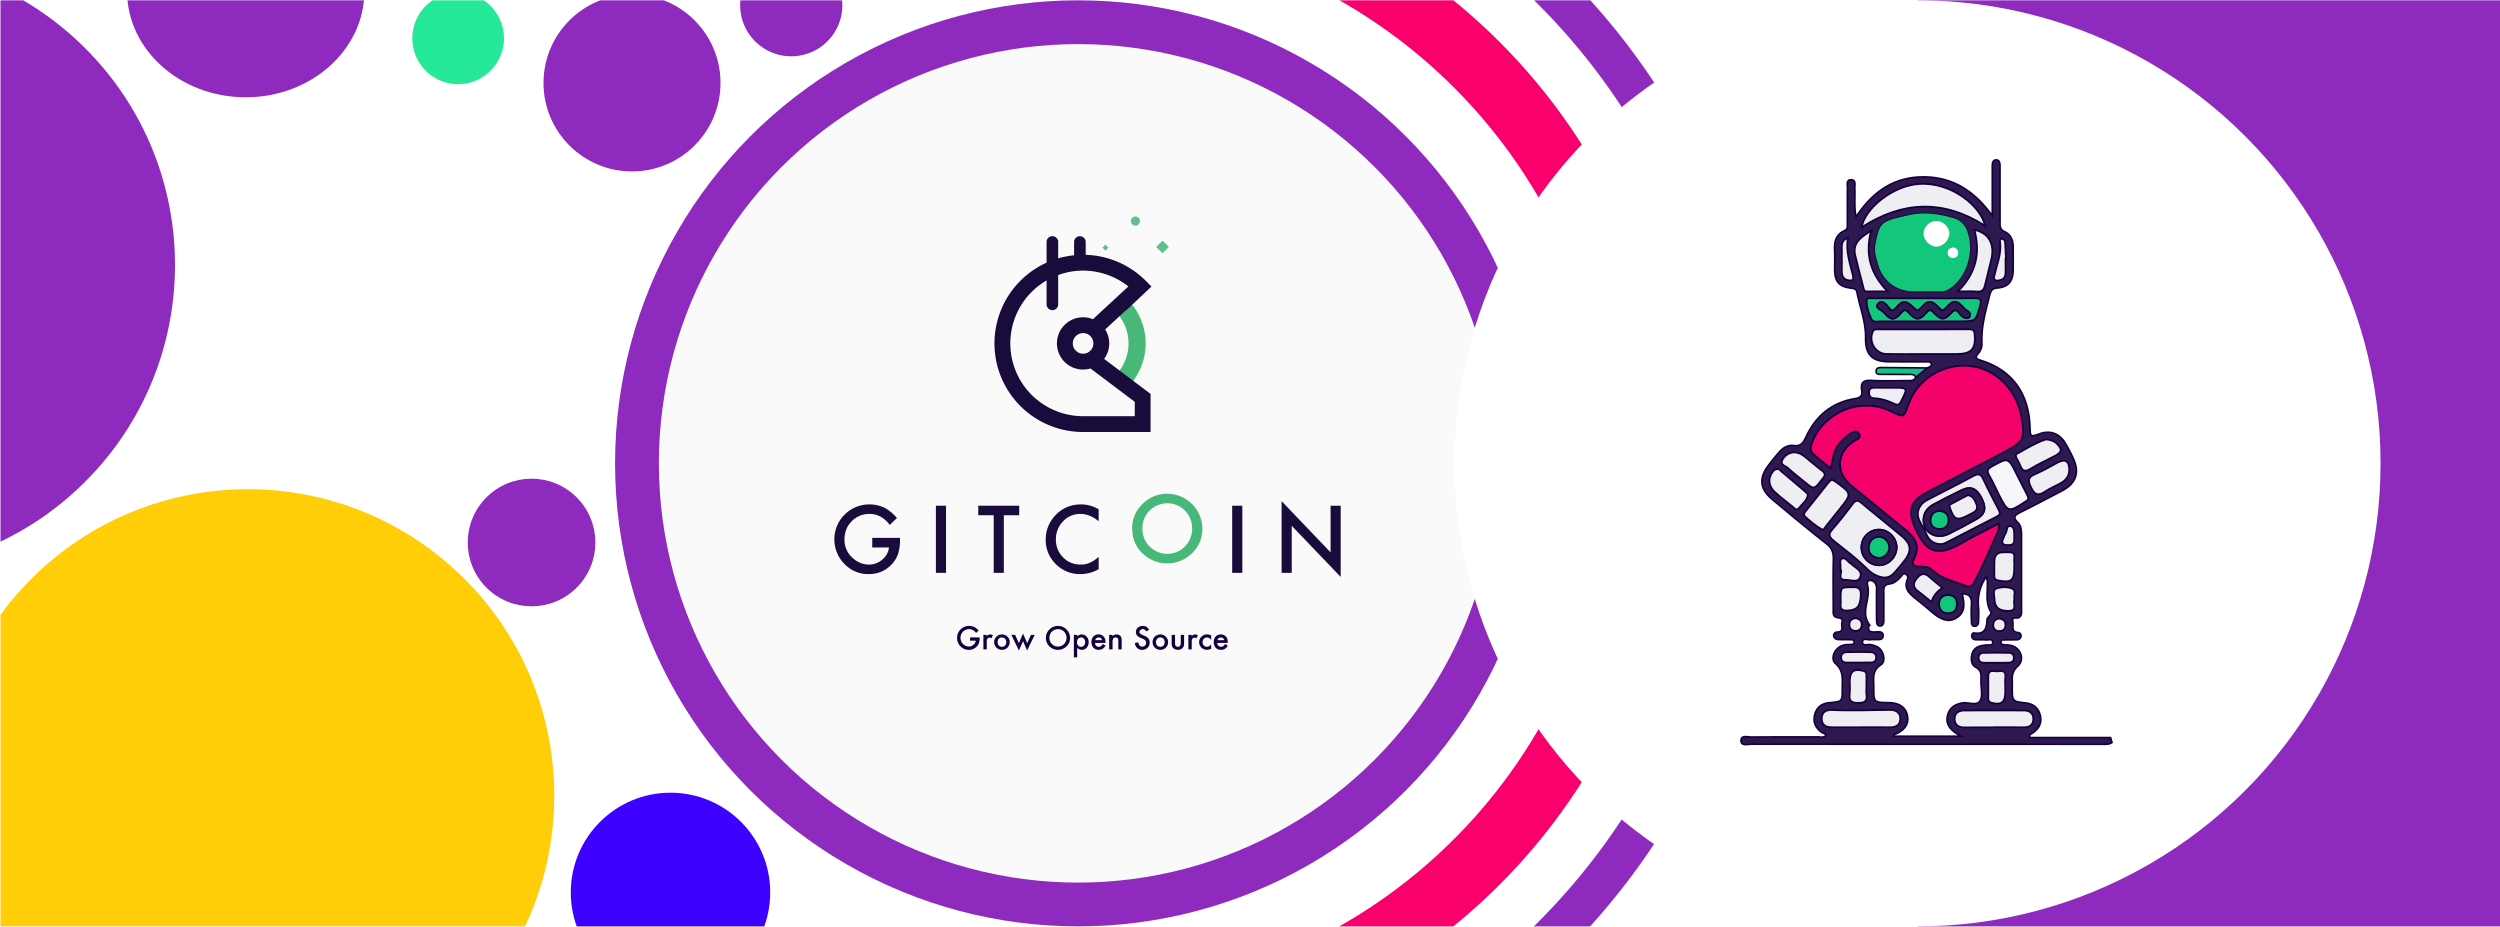 <svg id="Layer_1" data-name="Layer 1" xmlns="http://www.w3.org/2000/svg" xmlns:xlink="http://www.w3.org/1999/xlink" viewBox="0 0 3000 1112"><defs><style>.cls-1{fill:none;}.cls-2{fill:#fff;}.cls-3{clip-path:url(#clip-path);}.cls-4{fill:#8e2abe;}.cls-5{fill:#fafafa;}.cls-6{fill:#f9006c;}.cls-7{fill:#ffce08;}.cls-8{fill:#25e899;}.cls-9{fill:#3e00ff;}.cls-10{fill:#15003e;}.cls-11{clip-path:url(#clip-path-2);}.cls-12{fill:#190b3c;}.cls-13{fill:#47b877;}.cls-14{fill:#62bf8b;}.cls-15{clip-path:url(#clip-path-3);}.cls-16{fill:#2d1950;}.cls-16,.cls-17,.cls-18,.cls-20,.cls-21{stroke:#15003e;stroke-miterlimit:10;stroke-width:2px;}.cls-17,.cls-19{fill:#12c77c;}.cls-18{fill:#f4016b;}.cls-20{fill:#efeef2;}.cls-21{fill:#f7f6f8;}</style><clipPath id="clip-path"><rect class="cls-1" x="0.6" y="0.38" width="3000" height="1111.28"/></clipPath><clipPath id="clip-path-2"><rect class="cls-1" x="985.76" y="537.09" width="623.09" height="183.29"/></clipPath><clipPath id="clip-path-3"><rect class="cls-1" x="1193.37" y="259.78" width="235.15" height="258.65"/></clipPath></defs><title>profile</title><rect class="cls-2" x="-18.98" y="-25.34" width="3041.16" height="1164.32"/><g class="cls-3"><circle class="cls-4" cx="1293.73" cy="556.02" r="555.64"/><circle class="cls-5" cx="1293.73" cy="556.02" r="503.09"/><path class="cls-6" d="M1331.9-158.49c-.13,25.57-1.34,51.29-3.49,77.29,335.83,18.08,603.51,297,603.51,637.22,0,326.66-246.75,596.63-563.63,633.7q-2.68,39.22-5.38,78.44c362.21-34.92,646.36-340.93,646.36-712.14C2009.27,174.27,1708.77-138.58,1331.9-158.49Z"/><circle class="cls-7" cx="297.44" cy="954.74" r="367.69" transform="translate(-587.98 489.96) rotate(-45)"/><ellipse class="cls-4" cx="294.87" cy="-10.65" rx="142.4" ry="127.4"/><circle class="cls-4" cx="758.41" cy="99.53" r="106.2"/><circle class="cls-4" cx="637.86" cy="651.01" r="76.58" transform="translate(-273.5 641.71) rotate(-45)"/><path class="cls-8" d="M604.79,46a55,55,0,1,1-55-55A55,55,0,0,1,604.79,46Z"/><path class="cls-4" d="M1010.82,6.23a61.31,61.31,0,1,1-61.31-61.3A61.3,61.3,0,0,1,1010.82,6.23Z"/><circle class="cls-9" cx="804.61" cy="1070.9" r="119.66"/><circle class="cls-4" cx="-157.68" cy="317.95" r="367.69" transform="translate(-271.01 -18.37) rotate(-45)"/><path class="cls-4" d="M2072.42,379.93a24.36,24.36,0,0,1-23.57-18.31c-88.43-344.53-398.94-585.15-755.12-585.15a24.37,24.37,0,0,1-24.37-24.37,24.37,24.37,0,0,1,24.37-24.36c378.43,0,708.35,255.68,802.31,621.76a24.38,24.38,0,0,1-23.62,30.43Z"/><path class="cls-4" d="M1293.73,1384.29a24.36,24.36,0,1,1,0-48.72c374.13,0,696.22-266.34,765.86-633.29a24.36,24.36,0,1,1,47.87,9.08C2033.46,1101.28,1691.24,1384.29,1293.73,1384.29Z"/><rect class="cls-4" x="2301.04" y="0.38" width="703.36" height="1111.28"/><circle class="cls-2" cx="2301.04" cy="556.02" r="555.64"/></g><path class="cls-10" d="M1164.12,764.86h11.45v.92a18.65,18.65,0,0,1-.74,5.53,11.56,11.56,0,0,1-2.42,4.16,12.55,12.55,0,0,1-9.82,4.35,13.48,13.48,0,0,1-10-4.2A14.47,14.47,0,0,1,1169,752.37a17.46,17.46,0,0,1,5.29,4.3l-3,2.86q-3.4-4.54-8.31-4.54a10,10,0,0,0-7.38,3,10.13,10.13,0,0,0-3,7.47,10.41,10.41,0,0,0,10,10.41,8.35,8.35,0,0,0,5.55-2.08,7.39,7.39,0,0,0,2.75-5h-6.91Z"/><path class="cls-10" d="M1180.06,761.81h4v1.56a8,8,0,0,1,2-1.6,4.57,4.57,0,0,1,2.09-.44,6.48,6.48,0,0,1,3.34,1l-1.85,3.7a3.89,3.89,0,0,0-2.25-.83q-3.3,0-3.3,5v9.07h-4Z"/><path class="cls-10" d="M1193,770.43a8.68,8.68,0,0,1,2.71-6.45,9.58,9.58,0,0,1,13.25,0,9.37,9.37,0,0,1,0,13.16,9.27,9.27,0,0,1-6.7,2.64,8.88,8.88,0,0,1-6.58-2.69A9,9,0,0,1,1193,770.43Zm4.13.07a5.88,5.88,0,0,0,1.4,4.15,5.45,5.45,0,0,0,7.57,0,6.57,6.57,0,0,0,0-8.16,5.38,5.38,0,0,0-7.54,0A5.66,5.66,0,0,0,1197.12,770.5Z"/><path class="cls-10" d="M1218.11,761.81l4.58,10,4.93-11.58,5,11.58,4.52-10h4.52l-9.15,18.8-4.87-11.26-4.92,11.26-9.14-18.8Z"/><path class="cls-10" d="M1255.11,765.31a13.57,13.57,0,0,1,4.29-10,14.12,14.12,0,0,1,10.27-4.2,14.49,14.49,0,0,1,14.42,14.41,13.67,13.67,0,0,1-4.27,10.15,14.66,14.66,0,0,1-20,.46A13.63,13.63,0,0,1,1255.11,765.31Zm4.22.06a10.27,10.27,0,0,0,17.54,7.5,10.77,10.77,0,0,0,0-14.87,10.36,10.36,0,0,0-14.6,0A10,10,0,0,0,1259.33,765.37Z"/><path class="cls-10" d="M1292.62,788.81h-4v-27h4v1.9A7.68,7.68,0,0,1,1304,764a9.6,9.6,0,0,1,2.37,6.66,9.44,9.44,0,0,1-2.35,6.56,7.58,7.58,0,0,1-5.89,2.6,7.5,7.5,0,0,1-5.49-2.46Zm9.6-18.15a6,6,0,0,0-1.36-4.09,4.41,4.41,0,0,0-3.49-1.6,4.63,4.63,0,0,0-3.6,1.54,5.84,5.84,0,0,0-1.39,4.06,5.94,5.94,0,0,0,1.39,4.06,4.53,4.53,0,0,0,3.59,1.56,4.35,4.35,0,0,0,3.46-1.58A5.7,5.7,0,0,0,1302.22,770.66Z"/><path class="cls-10" d="M1326.55,771.51H1314a5.32,5.32,0,0,0,1.4,3.43,4.28,4.28,0,0,0,3.18,1.25,4.1,4.1,0,0,0,2.49-.72,10.24,10.24,0,0,0,2.21-2.65l3.41,1.9A13.49,13.49,0,0,1,1325,777a8.92,8.92,0,0,1-1.88,1.58,7.66,7.66,0,0,1-2.17.9,10.73,10.73,0,0,1-2.54.29,8.24,8.24,0,0,1-6.28-2.51,9.44,9.44,0,0,1-2.37-6.72,9.69,9.69,0,0,1,2.3-6.71,7.91,7.91,0,0,1,6.14-2.53,7.81,7.81,0,0,1,6.1,2.46,9.62,9.62,0,0,1,2.23,6.76Zm-4.15-3.31a3.87,3.87,0,0,0-4.07-3.23,4.39,4.39,0,0,0-1.38.22,4,4,0,0,0-1.18.65,4.06,4.06,0,0,0-.91,1,4.63,4.63,0,0,0-.57,1.34Z"/><path class="cls-10" d="M1331,761.81H1335v1.62a6.61,6.61,0,0,1,4.77-2.1,6,6,0,0,1,4.76,1.92c1,1.09,1.47,2.86,1.47,5.33V779.3H1342v-9.77a6.5,6.5,0,0,0-.71-3.57,2.91,2.91,0,0,0-2.55-1,3.11,3.11,0,0,0-2.86,1.33,9.15,9.15,0,0,0-.82,4.58v8.44H1331Z"/><path class="cls-10" d="M1378.92,755.71l-3.39,2a5.91,5.91,0,0,0-1.81-2.16,4.26,4.26,0,0,0-2.32-.57,4.32,4.32,0,0,0-2.89,1,3.07,3.07,0,0,0-1.15,2.45q0,2,3,3.26l2.76,1.14a11.82,11.82,0,0,1,4.94,3.33,7.5,7.5,0,0,1,1.56,4.82,8.48,8.48,0,0,1-2.55,6.32,8.76,8.76,0,0,1-6.37,2.51,8.5,8.5,0,0,1-6-2.14,9.75,9.75,0,0,1-2.89-6l4.24-.94a7.19,7.19,0,0,0,1,3.38,4.35,4.35,0,0,0,3.77,1.8,4.39,4.39,0,0,0,3.25-1.31,4.57,4.57,0,0,0,1.29-3.33,4.64,4.64,0,0,0-.22-1.48,3.92,3.92,0,0,0-.7-1.24,5.64,5.64,0,0,0-1.23-1,11.5,11.5,0,0,0-1.8-1l-2.67-1.11q-5.7-2.4-5.69-7a6.67,6.67,0,0,1,2.38-5.22,8.62,8.62,0,0,1,6-2.12Q1376.23,751,1378.92,755.71Z"/><path class="cls-10" d="M1383.09,770.43a8.68,8.68,0,0,1,2.71-6.45,9.58,9.58,0,0,1,13.25,0,9.37,9.37,0,0,1,0,13.16,9.25,9.25,0,0,1-6.7,2.64,8.88,8.88,0,0,1-6.58-2.69A9,9,0,0,1,1383.09,770.43Zm4.13.07a5.92,5.92,0,0,0,1.4,4.15,5.46,5.46,0,0,0,7.58,0,6.61,6.61,0,0,0,0-8.16,5,5,0,0,0-3.79-1.54,4.89,4.89,0,0,0-3.75,1.54A5.62,5.62,0,0,0,1387.22,770.5Z"/><path class="cls-10" d="M1410.05,761.81v10c0,2.89,1.15,4.34,3.43,4.34s3.43-1.45,3.43-4.34v-10h4v10.13a11.12,11.12,0,0,1-.52,3.62,6,6,0,0,1-1.74,2.46,8.47,8.47,0,0,1-10.39,0,6.2,6.2,0,0,1-1.78-2.46,9.86,9.86,0,0,1-.5-3.62V761.81Z"/><path class="cls-10" d="M1426.05,761.81h4v1.56a8,8,0,0,1,2-1.6,4.49,4.49,0,0,1,2.08-.44,6.45,6.45,0,0,1,3.34,1l-1.85,3.7a3.87,3.87,0,0,0-2.25-.83c-2.19,0-3.3,1.66-3.3,5v9.07h-4Z"/><path class="cls-10" d="M1453.42,762.56v5.37a10.07,10.07,0,0,0-2.48-2.31,4.83,4.83,0,0,0-2.53-.65,5,5,0,0,0-3.79,1.6,5.58,5.58,0,0,0-1.51,4,5.77,5.77,0,0,0,1.45,4,4.89,4.89,0,0,0,3.76,1.58,5.15,5.15,0,0,0,2.57-.63,10.06,10.06,0,0,0,2.53-2.37v5.34a10.63,10.63,0,0,1-4.92,1.27,9.4,9.4,0,0,1-6.79-2.62,8.74,8.74,0,0,1-2.73-6.55,8.84,8.84,0,0,1,2.77-6.61,9.31,9.31,0,0,1,6.78-2.69A10.23,10.23,0,0,1,1453.42,762.56Z"/><path class="cls-10" d="M1473.25,771.51h-12.53a5.37,5.37,0,0,0,1.4,3.43,4.31,4.31,0,0,0,3.18,1.25,4.13,4.13,0,0,0,2.5-.72,10.24,10.24,0,0,0,2.21-2.65l3.41,1.9a14,14,0,0,1-1.67,2.31,9.23,9.23,0,0,1-1.89,1.58,7.54,7.54,0,0,1-2.17.9,10.65,10.65,0,0,1-2.53.29,8.26,8.26,0,0,1-6.29-2.51,9.44,9.44,0,0,1-2.37-6.72,9.69,9.69,0,0,1,2.3-6.71,7.92,7.92,0,0,1,6.14-2.53,7.83,7.83,0,0,1,6.11,2.46,9.66,9.66,0,0,1,2.22,6.76Zm-4.14-3.31A3.87,3.87,0,0,0,1465,765a4.43,4.43,0,0,0-1.38.22,4,4,0,0,0-2.08,1.67,4.65,4.65,0,0,0-.58,1.34Z"/><g class="cls-11"><path class="cls-12" d="M1046.7,645.47H1080v2.66a54.86,54.86,0,0,1-2.14,16.07,34.27,34.27,0,0,1-7,12.11q-11.22,12.63-28.55,12.62a39.21,39.21,0,0,1-29-12.21,41.95,41.95,0,0,1,30-71.43,41.06,41.06,0,0,1,17.64,3.84q7.83,3.84,15.39,12.49l-8.66,8.3q-9.92-13.21-24.16-13.21a28.88,28.88,0,0,0-21.45,8.82q-8.65,8.65-8.66,21.71a28.59,28.59,0,0,0,9.65,22.18q9,8.08,19.57,8.08a24.36,24.36,0,0,0,16.13-6,21.5,21.5,0,0,0,8-14.58H1046.7Z"/><rect class="cls-12" x="1123.07" y="606.85" width="12.16" height="80.57"/><polygon class="cls-12" points="1204.6 618.28 1204.6 687.42 1192.44 687.42 1192.44 618.28 1173.92 618.28 1173.92 606.85 1223.07 606.85 1223.07 618.28 1204.6 618.28"/><path class="cls-12" d="M1318.38,611.16v14.37q-10.55-8.82-21.81-8.82a27.75,27.75,0,0,0-20.92,8.93,30.06,30.06,0,0,0-8.56,21.7,29.35,29.35,0,0,0,8.56,21.4,28.23,28.23,0,0,0,21,8.71,25.77,25.77,0,0,0,10.91-2.08,31.92,31.92,0,0,0,5.19-2.82,60.68,60.68,0,0,0,5.66-4.28V683a43.74,43.74,0,0,1-21.91,5.92,40.46,40.46,0,0,1-29.49-12,40,40,0,0,1-12.16-29.33A41.41,41.41,0,0,1,1265,620.05q12.52-14.76,32.4-14.77a41.22,41.22,0,0,1,21,5.88"/><path class="cls-13" d="M1358.6,633.93q0-17,12.47-29.22a41.05,41.05,0,0,1,29.85-12.21,42.15,42.15,0,0,1,41.9,41.9,39.65,39.65,0,0,1-12.42,29.49A41.57,41.57,0,0,1,1400.29,676q-15.6,0-28-10.8-13.68-12-13.67-31.31m12.26.13q0,13.35,9,22a29.74,29.74,0,0,0,42-.16,31.2,31.2,0,0,0,.11-43.16,30.07,30.07,0,0,0-42.43,0,29,29,0,0,0-8.66,21.37"/><rect class="cls-12" x="1478.63" y="606.85" width="12.16" height="80.57"/><polygon class="cls-12" points="1537.93 687.42 1537.93 601.37 1596.69 662.84 1596.69 606.85 1608.85 606.85 1608.85 692.33 1550.09 631.01 1550.09 687.42 1537.93 687.42"/><path class="cls-12" d="M888.9,576.47V559.29a4.94,4.94,0,1,0-9.87,0v17.56a68.89,68.89,0,0,1,7.64-.44c.75,0,1.49,0,2.23.06"/><path class="cls-13" d="M912.8,616.54l.79.77a38.64,38.64,0,0,1,.83,54.61l-.38.39,3.19,3.1,8,6.31A53.19,53.19,0,0,0,924,607.09l-5,4.72Z"/><path class="cls-13" d="M924.5,682.46l.39-.4c.11-.11.21-.23.31-.34l-8-6.31Z"/><line class="cls-12" x1="935.19" y1="596.51" x2="896.03" y2="632.69"/><path class="cls-12" d="M908.9,645a22.11,22.11,0,0,0-3.45-11.87l18-16.61.15.16,21.28-20.06-4.91-4.9a75.34,75.34,0,1,0-54.5,128.6v0h58.61V688l-39.51-29.74A22.1,22.1,0,0,0,908.9,645m-22.23,8.76a8.76,8.76,0,1,1,8.76-8.76,8.77,8.77,0,0,1-8.76,8.76m43.92,53.12H886.67a61.88,61.88,0,1,1,38.51-110.32L895,624.44A22.23,22.23,0,1,0,893,666.35l37.64,28.33Z"/><rect class="cls-14" x="950.42" y="559.18" width="7.63" height="7.63" transform="translate(-118.61 839.64) rotate(-45)"/><rect class="cls-14" x="903.83" y="561.81" width="3.65" height="3.65" transform="translate(-133.29 805.48) rotate(-45)"/><path class="cls-14" d="M935,541a3.89,3.89,0,1,0-3.89,3.89A3.89,3.89,0,0,0,935,541"/><path class="cls-12" d="M860.59,616.74a4.94,4.94,0,0,1-4.94-4.94V559.29a4.94,4.94,0,1,1,9.87,0V611.8a4.93,4.93,0,0,1-4.93,4.94"/></g><g class="cls-15"><path class="cls-12" d="M1525.53,412.71h47v3.76a77.66,77.66,0,0,1-3,22.68,48.49,48.49,0,0,1-9.94,17.09q-15.84,17.82-40.29,17.81-23.85,0-40.86-17.23a57.12,57.12,0,0,1-17-41.53q0-24.74,17.3-42t42.12-17.3a58,58,0,0,1,24.89,5.42q11,5.43,21.73,17.62l-12.23,11.71q-14-18.63-34.09-18.63-18,0-30.27,12.45-12.22,12.21-12.22,30.63,0,19,13.62,31.3,12.73,11.4,27.62,11.41a34.34,34.34,0,0,0,22.75-8.52q10.08-8.6,11.27-20.57h-28.35Z"/><rect class="cls-12" x="1633.29" y="358.22" width="17.16" height="113.69"/><polygon class="cls-12" points="1748.35 374.35 1748.35 471.92 1731.19 471.92 1731.19 374.35 1705.05 374.35 1705.05 358.23 1774.41 358.23 1774.41 374.35 1748.35 374.35"/><path class="cls-12" d="M1908.91,364.3v20.29q-14.88-12.45-30.78-12.45a39.2,39.2,0,0,0-29.53,12.59q-12.07,12.52-12.08,30.64,0,17.88,12.08,30.19a39.88,39.88,0,0,0,29.6,12.3,36.36,36.36,0,0,0,15.39-2.95,44.57,44.57,0,0,0,7.33-4,87.51,87.51,0,0,0,8-6v20.73A61.8,61.8,0,0,1,1878,474a57.08,57.08,0,0,1-41.61-17,56.42,56.42,0,0,1-17.15-41.38,58.39,58.39,0,0,1,14.36-38.74Q1851.25,356,1879.3,356a58.32,58.32,0,0,1,29.61,8.29"/><path class="cls-13" d="M1965.66,396.44q0-24,17.59-41.24A58,58,0,0,1,2025.37,338q24.32,0,41.68,17.38t17.45,41.75A55.92,55.92,0,0,1,2067,438.71q-17.59,17.16-42.49,17.16-22,0-39.54-15.25-19.29-16.86-19.29-44.18m17.3.18q0,18.84,12.66,31t29.09,12.14a41,41,0,0,0,30.19-12.36,41.81,41.81,0,0,0,12.3-30.46q0-18.17-12.15-30.46t-29.9-12.36a40.53,40.53,0,0,0-30,12.36Q1983,378.67,1983,396.62"/><rect class="cls-12" x="2135.04" y="358.22" width="17.16" height="113.69"/><polygon class="cls-12" points="2218.72 471.92 2218.72 350.49 2301.64 437.23 2301.64 358.23 2318.79 358.23 2318.79 478.84 2235.88 392.32 2235.88 471.92 2218.72 471.92"/><path class="cls-12" d="M1302.85,315.36V291.11a7,7,0,1,0-13.94,0v24.78a98.63,98.63,0,0,1,10.79-.61c1.06,0,2.1,0,3.15.08"/><path class="cls-13" d="M1336.57,371.9l1.12,1.09a54.53,54.53,0,0,1,1.18,77.06l-.55.55,4.5,4.37,11.26,8.9a75.05,75.05,0,0,0-1.75-105.31l-7.06,6.66Z"/><path class="cls-13" d="M1353.09,464.91l.54-.56c.15-.15.29-.32.44-.47L1342.82,455Z"/><line class="cls-12" x1="1368.17" y1="343.64" x2="1312.92" y2="394.69"/><path class="cls-12" d="M1331.07,412.1a31.22,31.22,0,0,0-4.87-16.75l25.37-23.44.22.22,30-28.29-6.92-6.92A106.32,106.32,0,1,0,1298,518.39v0h82.7V472.68l-55.75-42a31.23,31.23,0,0,0,6.14-18.61m-31.37,12.36a12.36,12.36,0,1,1,12.36-12.36,12.37,12.37,0,0,1-12.36,12.36m62,75h-62a87.33,87.33,0,1,1,54.35-155.69l-42.55,39.31a31.37,31.37,0,1,0-2.93,59.13l53.11,40Z"/><rect class="cls-14" x="1389.66" y="290.95" width="10.77" height="10.77" transform="translate(199.05 1073.24) rotate(-45)"/><rect class="cls-14" x="1323.92" y="294.67" width="5.15" height="5.15" transform="translate(178.34 1025.03) rotate(-45)"/><path class="cls-14" d="M1368,265.27a5.49,5.49,0,1,0-5.49,5.49,5.49,5.49,0,0,0,5.49-5.49"/><path class="cls-12" d="M1262.9,372.19a7,7,0,0,1-7-7V291.11a7,7,0,1,1,13.93,0v74.11a7,7,0,0,1-7,7"/></g><path class="cls-16" d="M2534.41,891c-3.48,2.57-7.51,2.13-11.46,2.13q-210.32,0-420.65-.13c-4.69,0-13,2.65-13.12-4.12-.08-7.17,8.26-4.37,13-4.41,26.45-.27,52.91-.09,79.37-.19,3.09,0,6.51,1.16,9.41-1.4-.44-3-3.37-2.85-5.05-4.09-7.13-5.25-10.51-12-8.32-20.89,2.29-9.25,8.68-13.87,17.88-14.67,15.29-1.31,15.39-1.3,15.26-17.3-.09-10.36,1.94-20.64-7.83-29.3-6.44-5.7-2.38-16.61,5.73-21,3.65-2,7.56-2.2,11.55-2.21,2,0,4.48,0,4.76-2.45.4-3.46-2.59-3.26-4.8-3.33-4.63-.15-9.26,0-13.89-.14-2.89-.09-5.38-1.52-5.81-4.46-.41-2.78,2.08-4.49,4.34-4.57,8.78-.35,4.36-7,5.51-11,1.63-5.7-2-5.62-5.76-6.39-5.33-1.1-4.62-5.73-4.62-9.72,0-20.12-.35-40.25.16-60.35.2-8.08-1.93-13.46-8.49-18.61-21.95-17.22-43.36-35.13-64.81-53-15-12.49-16.38-25.42-4.65-40.93,4-5.31,8.2-10.51,12.56-15.54,4.55-5.23,10.45-9.17,17.3-8.26,8.63,1.15,11.75-2.78,15.11-10.09,11.76-25.62,31.43-41.79,59.32-46.29,6.52-1,8.74-3.93,7.72-9.88-1.74-10.17,2.79-12.37,12-11.85,14.18.79,28.43.21,42.65.21,3.94,0,8.14.63,10.14-4.17l13.69-11c2.11-1.26,5.8-1.37,4.93-5.06-.67-2.82-3.67-2.3-5.85-2.31-14.89-.08-29.77,0-44.66-.08-20.31-.14-28.69-8.19-28.3-28.6.37-19.19-6.92-36.68-10.42-55-.81-4.23-4.12-4.35-7.59-4.81-13.82-1.82-18.95-7.79-19.09-21.79-.08-7.71.3-15.44-.09-23.14-.53-10.48,1.33-19.41,12-24,4-1.69,3.27-5.43,3.29-8.67.07-14.08-.09-28.17.1-42.25.06-4-1.78-10.37,4.62-10.13,6.15.24,4,6.57,4.22,10.56.61,10.46-.95,21,1.46,34,20.23-30.87,46.14-48.18,81.41-48s61.27,17.46,82.1,46.65V222.6q0-11.58,0-23.15c0-3.53.52-7.5,4.65-7.55s4.61,4,4.62,7.48q0,25.16,0,50.31c0,6,.13,12.07,0,18.1-.14,4.68.66,8,5.65,10.27,7.27,3.35,10.13,10.16,10.13,18.16,0,9.39.16,18.78,0,28.17-.28,13.32-5.88,20.11-18.83,21.18-6.38.52-8,3.33-9.46,9-4.67,18.84-10.16,37.46-9.21,57.23a17,17,0,0,1-4.17,12.12c-4.53,5-2.85,6.75,2.83,8.5,37.21,11.45,57.68,39.27,59,79.76.42,12.35.42,12.35,12.07,8.23,11.94-4.22,23.09-.4,29.95,10.78a195.18,195.18,0,0,1,9.8,18.55c8.13,17.15,3.65,30.32-13.23,39.19-16.7,8.77-33.39,17.59-50.25,26-6.1,3.06-9.52,5.55-3,11.88,4,3.87,4.52,9.57,4.52,15q0,45.27,0,90.55c0,3.29.43,6.64-3.23,8.81-2.51,1.48-8.78-2-7.21,4.94,1.08,4.73-2.8,12.23,6.49,13a3.67,3.67,0,0,1,3.34,4.29,4.68,4.68,0,0,1-4.73,4.31c-5,.14-9.92,0-14.88.19-1.85.05-4.29-.34-4.44,2.57-.14,2.71,2,3,4,3.27,3,.33,6,.17,8.84,1,11.15,3.22,15.9,17.07,7.52,24.46-6.25,5.52-7.22,11.33-6.79,18.53.14,2.34,0,4.69,0,7,0,16.94,0,17,16.05,18.77,8.79,1,15,5.63,17.38,14.19s-.52,15.86-7.83,21.09c-1.53,1.1-3.14,2.08-4.72,3.11l.12,3.2h97C2533.35,887.1,2533.88,889,2534.41,891ZM2382.66,693.52c-7.14,10.68-9.61,22.42-8.44,35.22.52,5.65.14,11.39,0,17.09-.06,2.88-1.09,5.54-4.36,5.66-3.62.14-4.07-2.92-4.13-5.63-.15-6.7-.51-13.44,0-20.1.69-8.54-2.16-13.22-11.15-13.19,3.91,15.36,2.11,23.17-6.46,28.76s-17.83,3.48-29.39-6.44C2312,729.05,2305,723.43,2298,717.8c-7.33-5.91-13.64-12.12-9-22.88,1.12-2.58-.14-4.64-2.28-6-2.34-1.45-3.62.68-4.8,2.09-4,4.71-8.51,9-14.58,9.74-6.46.78-7,4.34-6.85,9.57.23,11.39,0,22.79.07,34.19,0,3.33-.86,6.63-4.43,6.69-3.9.07-4.05-3.7-4.23-6.73-.14-2.34-.06-4.7-.06-7,0-10.4-.19-20.79.06-31.18.13-5.85-3.42-9.85-7.83-9.82-5,0-2.92,6-2.47,8.78,2.36,14.52-8.7,29.42,1.21,43.66a2.71,2.71,0,0,1,0,2c-1.77,6.12,1.08,7.63,6.58,7.47,4-.11,10.4-1.51,10.36,4.24,0,6.51-6.74,4.49-11.06,4.91a17.1,17.1,0,0,0-3,0c-3.72,1.06-10.38-2.89-10.71,3-.28,5.11,6.26,2.36,9.73,3,6.13,1.18,11.4,3.26,14.21,9.5,2.46,5.45,2.54,12-1.92,14.84-10.83,6.83-8.43,16.92-8.47,26.6-.09,18.41,0,18.41,17.87,18.69,13.06.2,21,5.91,22.67,16.37,1.6,9.79-4,17.43-15.91,22-.39.15-.51,1-.9,1.93h80.8c-13.89-7.7-18.48-15.09-16-25,2.33-9.2,8.94-13.5,17.9-14.95,7.25-1.16,17.19,4,21.17-2.66,3.38-5.72.94-15,1.07-22.69,0-1,0-2,0-3,.19-5.78.24-10.91-6.22-14.4-5.53-3-6-9.31-4.7-15.24s5.23-9.15,10.76-10.56A50.12,50.12,0,0,1,2384,774c2.78-.31,7.29.93,7.25-3-.05-5-5-2.85-7.85-3.09-4.27-.37-8.59,0-12.88-.3a4.39,4.39,0,0,1-4.39-4.54c-.08-1.9,1.14-3.79,2.76-3.52,12.76,2.11,15.26-5.51,15.5-15.94,0-1.68,2-3.35,3.21-5,1-1.35,2.38-2.82,1.39-4.45-7.57-12.44-2.87-26.27-4.45-39.37.86-1,.12-1.61-.62-2C2383.68,692.7,2383.09,693.27,2382.66,693.52Zm-186.11-131.7c1.09-4.4,2.14-7.51,2.58-10.7,1.72-12.46,8.56-21.63,18.24-28.7,3.8-2.78,9.51-7.53,13.08-2.68,4.48,6.09-3,7.86-6.83,10.46-19.65,13.47-20.88,36.88-2.55,52,22.54,18.56,45.22,37,67.82,55.43,11.44,9.36,14.63,20.13,8.12,32.74-4,7.78,0,9.24,5.57,9.31,5.77.08,11.74-.08,15.89,4,11.26,11,26.22,13.55,39.9,19.09,5.39,2.18,8.11.5,10.86-4.66,9.6-18,17.58-36.75,25.85-55.35,1.75-3.93,4.48-8,3.19-14.22-15.19,8-30.05,15.06-44.24,23.33-28.1,16.36-42.21,12.46-55.53-17.07-9.66-21.43-7.25-33.22,13.75-44.19q46.2-24.14,92.45-48.16c24-12.53,25.73-16.27,20.53-43.53-.26-1.31-.54-2.62-.86-3.93-7.82-32.07-34.37-55.51-66.61-56.11-27-.51-56.76,15.82-67.63,46.73-5.47,15.56-5.44,15.57-20,8.67l-2.7-1.27c-35.11-16.32-78.65,1.49-92.84,38.06-1.84,4.74-3.34,9.77,1.44,13.82C2182.55,550.37,2189.17,555.73,2196.55,561.82Zm110.11-212.19v0c7.25,0,14.49-.12,21.73,0a18.63,18.63,0,0,0,11.2-3.24c21.07-14.28,30.18-45.45,20.77-69.54-3.2-8.19-8.46-12.93-16.77-15.3-17.71-5.05-35.85-7.42-53.62-3.21-32.17,7.62-34.27,6.92-39.55,35.66-1.43,7.79,1.14,15.3,3.1,22.56,5.58,20.68,22.26,33.05,43.27,33.06ZM2261,693c5.05.09,9-2.19,12.19-5.8,4.38-5,8.69-10.06,12.69-15.35,8.1-10.71,7.34-19-3.13-27.79-16.22-13.66-32.85-26.82-49.1-40.44-4.27-3.57-6.86-3.48-10.31,1.14-7.76,10.37-15.75,20.61-24.25,30.36-4.81,5.53-4.75,8.66,1.16,13.47,13.55,11,27.68,21.36,40.14,33.85C2245.79,687.8,2252.79,692.23,2261,693Zm47.32-268.21q19.83,0,39.66,0c17.79,0,23.11-6.12,21.5-23.76-.4-4.35-1.94-5.73-6.06-5.72-36.69.09-73.38,0-110.07.07-2.23,0-4.58-.36-5.86,2.46-5.54,12.11,3,26.67,16.2,26.89C2278.58,424.94,2293.46,424.75,2308.34,424.75Zm73.7-154c-5.11-22.74-39.5-52.26-78.77-49.94-31.73,1.88-65.12,29.16-69.13,51.78C2283.33,240.83,2332.33,239.11,2382,270.76Zm-73.12,87.29c-20.47,0-40.93-.05-61.39.06-2.71,0-7.38-1.34-7.42,2.63-.08,7.68,2.36,15.28,5.63,22.1,2.09,4.39,7.72,2.72,11.88,2.73,31.33.06,62.65,0,94,0,19.5,0,19.19-.08,24.48-19.12,2-7.26-.16-8.58-6.74-8.48C2349.2,358.24,2329.06,358.05,2308.92,358.05ZM2329,652.87c1.22-.26,3.34-.28,5-1.15,20.89-10.68,41.67-21.55,62.58-32.19,4.32-2.19,3.27-4.73,1.62-7.94-6.24-12.14-12.75-24.17-18.42-36.59-3.09-6.73-6.21-6.71-12.1-3.51-17.7,9.63-35.75,18.63-53.64,27.91-3.53,1.84-6.94,3.92-9.26,7.33-9,13.19,2.41,22.51,6.43,33.07C2314.1,647.3,2319.42,652.75,2329,652.87Zm-96.08,219.78c11.55,0,23.1-.15,34.65.05,6.81.12,12.22-2,12.68-9.46.5-8.09-5.15-11.27-12.2-11.23-23.4.15-46.78,1.25-70.2.08-6.44-.32-12,2.79-11.72,10.58.24,7.58,5.3,10,12.14,10C2209.82,872.58,2221.37,872.64,2232.92,872.65Zm160,.13v-.12c11.87,0,23.73-.13,35.6.06,6.74.1,11.1-2.87,11.32-9.65s-4.36-10.34-10.82-10.38q-36.06-.26-72.12,0c-6.84,0-11.83,3.36-11.32,10.86.46,6.74,5.11,9.42,11.74,9.31C2369.22,872.63,2381.09,872.78,2393,872.78ZM2187.83,635.55c.59,0,1.73-2.26,3.14-4,5.43-6.72,10.76-13.53,16.18-20.26,15.32-19,15.24-18.89-4.88-33.44-3.56-2.58-5.25-2.25-7.78,1-9,11.54-18.2,22.88-27.31,34.32-1.22,1.53-2.73,3-2,5.29C2165.67,620.24,2183.8,635.3,2187.83,635.55Zm246-38.6c-.63-1.38-1.39-3.22-2.29-5-3.91-7.72-7.91-15.39-11.77-23.14-9.94-19.95-9.86-19.85-29.11-9.27-4.92,2.7-6.92,5.13-3.57,10.81,4.38,7.43,7.81,15.44,11.71,23.17,10.86,21.51,11.4,21.62,31.73,8.28C2432.22,600.68,2434.05,600,2433.81,597Zm-84.09-247.3c9.78,0,16.36-.48,22.83.14,6.08.59,8.12-2.5,9.33-7.62,2.45-10.37,5.22-20.67,7.67-31.05,4.3-18.21-3.1-31.41-20.21-35.28C2376.67,303.18,2371.73,327.48,2349.72,349.65Zm-104.49-72.58c-12.34,7.84-22.43,14.51-18.86,29.48,3,12.66,6.36,25.25,9.62,37.85.64,2.48.76,5.37,4.63,5.27,7.35-.18,14.71-.05,24.24-.05C2244.43,328.31,2237.8,305.34,2245.23,277.07Zm-93,265.87a16.57,16.57,0,0,0-13.45,9.22c-2.69,5.71,3.92,6.77,6.68,9.33,6.57,6.08,13.68,11.55,20.63,17.2,10.71,8.69,10.73,8.67,19.3-2.23.61-.78,1.19-1.61,1.87-2.33,3.63-3.85,2.65-6.63-1.4-9.66-6.89-5.17-13.35-10.92-20.09-16.29C2162.13,545.26,2158.13,542.94,2152.26,542.94ZM2483,564.5c.22-11-4.47-14.19-13.73-9.35-9,4.73-17.81,10.08-27.18,14-8.66,3.59-8.59,7.4-4.86,15.47,4.38,9.47,8.62,10.72,16.83,5.22,6-4,12.8-6.72,19.09-10.29C2478.9,576.26,2482.73,571.5,2483,564.5Zm-27.87-37.16c-11.9,4-23.23,10.83-34.69,17.34-2,1.14-1.32,3.58-.38,5.46,1.35,2.68,3.11,5.19,4.12,8,2.4,6.63,5.45,8.61,12.24,4.44,9.56-5.87,19.85-10.54,29.8-15.77,8-4.2,8.51-7.54,2.2-14C2465,529.32,2460.73,527.8,2455.15,527.34ZM2134.82,563c-5.31-.18-6.28,1.74-7.49,3.25-5.94,7.48-5.2,17,2.57,24.19,6.58,6,13.75,11.41,20.71,17,2.4,1.94,5,6.06,8.11,2.08,3.9-5.07,10-8.9,10.65-16.07C2169.53,591.8,2133.49,562.93,2134.82,563ZM2417,679.06a30.74,30.74,0,0,0,0-5c-.75-4.48,3.08-11.52-6.38-11.2-7.79.25-16.63-1.77-17.18,10.35-.27,6-.07,12-.09,18,0,3.08,1.17,4.6,4.48,5.23,15.81,3,19.21.39,19.21-15.38Zm-177.37,145.4V810.37c0-2.47-.41-4.24-3.42-5.1-11.35-3.22-16.39.43-16.39,12.36,0,5,.5,10.12-.12,15.07-1,8.35,1.94,10.85,10.24,10.71,7.53-.13,11.07-1.74,9.77-9.92C2239.23,830.55,2239.63,827.47,2239.62,824.46Zm166.58.22c0-4-.4-8.07.09-12,.88-7-3-8-8.24-7.15-4.66.79-12.23-3.58-12.05,6.63.16,8.34,0,16.69,0,25,0,2.71,0,5.07,3.57,6,11.73,3.19,16.59-.34,16.59-12.54Zm-140.08-359.3c-5.26,0-10.52.09-15.78,0-4-.08-7.25.27-7.3,5.58,0,4.6,2,6.76,6.43,6.95,8.36.34,16.18,3,23.62,6.52,4.25,2,6.1,1.38,8.25-2.93,8.09-16.18,8.25-16.09-9.3-16.09Zm64.53,239.91c-5.54-4.59-10.58-8.4-15.2-12.68-6.11-5.66-10.56-4.46-15.52,1.89s-3.86,10.66,2.08,15.09c5.26,3.92,10.25,8.23,15.77,12.71C2319.74,714.78,2324.28,710,2330.65,705.29Zm-121.78,14.2c1.15,4.89-3.78,13.72,8.16,13.15,11.51-.54,15-4.79,15.85-17.89.7-10.42-5-10.2-12.13-10C2208.87,705,2208.87,704.81,2208.87,719.49Zm208.35.26c-1.15-4.71,2.26-11.11-2.39-13.2-5.84-2.63-13.25-2.24-19.27-.19-4.65,1.59-2.22,7.73-2.15,11.77.18,10.81,5.27,14.75,16.47,14.87C2421.61,733.13,2415,724.14,2417.22,719.75Zm-10.66-409.1h.49c-.34-6.65-.58-13.3-1.08-19.93a4.33,4.33,0,0,0-3.8-4.06c-2.17-.18-2.33,2-2.1,3.62,2,13.73-3.53,26.17-6.37,39.07-.47,2.12-2.12,4.63.31,6.44,2,1.49,4.48.71,6.67.12,4.1-1.1,5.72-4.3,5.84-8.25C2406.68,322,2406.56,316.32,2406.56,310.65Zm-189.24-25.18c-6,2.69-7.06,6.28-7.09,10.42-.05,10-.06,20.08,0,30.13,0,4.72,1.74,8.66,6.63,10,4.43,1.18,8.12,1,6.51-5.57C2219.91,316,2214.68,302,2217.32,285.47ZM2395,795.21c4.95,0,9.89,0,14.84,0,3.77,0,6.57-1.25,6.66-5.56.07-3.53-1.91-6-5.28-6.1-10.5-.26-21-.31-31.52,0-3.23.09-5.37,2.53-5.25,6.14.15,4.35,3,5.56,6.7,5.57Q2388.11,795.26,2395,795.21ZM2229.72,795c5,0,9.89-.09,14.84,0,3.92.09,6.5-1.61,6.74-5.6a5.94,5.94,0,0,0-6-6.61c-9.86-.36-19.75-.37-29.6,0-3.45.11-6.37,2.12-6.22,6.38.17,4.86,3.29,6,7.42,5.88C2221.15,794.92,2225.43,795,2229.72,795Zm-21.18-112.36c3.52,3.24-5.12,13.34,6.64,13.13,5.74-.11,13.9,3.84,16.86-3,3.38-7.75-5.27-10.91-9.79-15.33a7.24,7.24,0,0,0-1.54-1.23c-3.55-2-6.26-7.78-10.35-5.77C2206.85,672.18,2209.55,677.77,2208.54,682.63Zm128.18,31.49c-5.91.61-9.82,4.2-9.73,10.87s3.89,10.73,10.49,10.69c7,0,10.87-4.18,10.69-11.44C2348,717.27,2344,714.15,2336.72,714.12ZM2417,643.89c-.08-4.89.48-11.34-4.18-12.44-5.36-1.26-4,6.23-6.44,9.29-1,1.22-1.25,3-2,4.49-3.46,7-1.19,9,6.18,8.81C2418.93,653.86,2416.53,648.13,2417,643.89Zm-17.75,98.47c-4.37.45-7.23,2.81-7.26,7.62,0,4.26,2.25,7,6.58,7.24,4.57.22,7.65-1.77,7.91-6.85S2404,743.11,2399.25,742.36Zm-172.37-.43c-4.53.34-7.42,2.84-7.57,7.39s2.48,7.55,7.13,7.67,7.39-2.51,7.58-7.2S2231.3,742.71,2226.88,741.93Z"/><path class="cls-17" d="M2312.63,441.57q-6.84,5.52-13.69,11c-2.18-4.2-6.14-3.23-9.64-3.26-10.24-.1-20.49,0-30.73-.09-3.11,0-7.55.77-7.27-4.24.19-3.61,3.67-4,6.89-3.95C2276.34,441.28,2294.49,441.41,2312.63,441.57Z"/><path class="cls-18" d="M2196.55,561.82c-7.38-6.09-14-11.45-20.5-17-4.79-4.06-3.29-9.09-1.45-13.83,14.19-36.57,57.73-54.38,92.85-38,.9.41,1.79.84,2.69,1.27,14.56,6.89,14.52,6.88,20-8.68,10.87-30.9,40.59-47.24,67.63-46.73,32.24.6,58.79,24,66.61,56.12.32,1.3.6,2.61.86,3.92,5.21,27.26,3.48,31-20.53,43.54q-46.2,24.12-92.45,48.15c-21,11-23.41,22.77-13.75,44.19,13.32,29.53,27.43,33.44,55.53,17.07,14.2-8.27,29-15.37,44.24-23.33,1.29,6.18-1.44,10.29-3.19,14.22-8.27,18.6-16.25,37.36-25.85,55.35-2.75,5.16-5.47,6.84-10.86,4.66-13.68-5.54-28.64-8.06-39.9-19.09-4.15-4.06-10.12-3.91-15.89-4-5.56-.08-9.58-1.53-5.56-9.31,6.5-12.61,3.31-23.39-8.13-32.75-22.6-18.48-45.28-36.87-67.82-55.42-18.33-15.09-17.09-38.51,2.56-52,3.78-2.59,11.31-4.37,6.82-10.46-3.57-4.85-9.28-.1-13.08,2.68-9.68,7.07-16.51,16.24-18.24,28.7C2198.69,554.31,2197.64,557.42,2196.55,561.82Z"/><path class="cls-19" d="M2306.66,349.63h-9.87c-21,0-37.69-12.38-43.27-33.06-2-7.26-4.53-14.77-3.1-22.56,5.28-28.74,7.38-28,39.55-35.66,17.77-4.21,35.91-1.84,53.62,3.21,8.32,2.37,13.57,7.11,16.77,15.3,9.41,24.09.3,55.26-20.77,69.54a18.63,18.63,0,0,1-11.2,3.24c-7.24-.16-14.48,0-21.73,0Zm32.51-69.41c.15-7.63-7.56-15-15.62-15s-15.34,7.43-15.24,15.4c.11,7.78,7.89,15.41,15.6,15.28S2339,288.16,2339.17,280.22Zm10.68,23.35c-.71-3.54-2.39-6.66-6.27-6.34-3.34.28-6.36,2.22-6.16,6.45.17,3.52,2.29,5.49,5.67,5.68C2347,309.58,2349.15,307.43,2349.85,303.57Z"/><path class="cls-20" d="M2261,693c-8.23-.73-15.23-5.16-20.61-10.56-12.46-12.49-26.59-22.81-40.14-33.85-5.91-4.81-6-7.94-1.16-13.47,8.5-9.75,16.48-20,24.25-30.36,3.45-4.62,6-4.71,10.31-1.14,16.25,13.62,32.88,26.78,49.1,40.44,10.47,8.83,11.23,17.08,3.13,27.79-4,5.29-8.32,10.36-12.69,15.35C2270,690.77,2266.07,693.05,2261,693Zm-27.33-36.56a21.29,21.29,0,0,0,21.13,21.9c11,.17,20.88-9.61,21.22-21,.35-11.59-9.6-21.75-21.33-21.8A21.12,21.12,0,0,0,2233.69,656.4Z"/><path class="cls-20" d="M2308.34,424.75c-14.88,0-29.76.19-44.63-.06-13.16-.22-21.74-14.78-16.2-26.89,1.28-2.82,3.63-2.46,5.86-2.46,36.69,0,73.38,0,110.07-.07,4.12,0,5.66,1.37,6.06,5.72,1.61,17.64-3.71,23.73-21.5,23.76Q2328.17,424.78,2308.34,424.75Z"/><path class="cls-20" d="M2382,270.76c-49.71-31.65-98.71-29.93-147.9,1.84,4-22.62,37.4-49.9,69.13-51.78C2342.54,218.5,2376.93,248,2382,270.76Z"/><path class="cls-17" d="M2308.92,358.05c20.14,0,40.28.19,60.42-.11,6.58-.1,8.76,1.21,6.74,8.48-5.29,19-5,19.11-24.48,19.11-31.33,0-62.65.1-94,0-4.16,0-9.79,1.66-11.88-2.73-3.27-6.82-5.71-14.42-5.63-22.1,0-4,4.71-2.61,7.42-2.63C2268,358,2288.46,358.05,2308.92,358.05Zm55.24,20.17c.07-4.69-4.63-5.21-6.88-7.86-9.14-10.75-13.11-11.08-22-1-4.16,4.7-6,2.77-9.2-.62-8.09-8.61-12.68-8.8-20.23,0-3.54,4.12-5.56,4.35-9.36.69-9.82-9.46-12.94-9.5-21.61.34-3.35,3.8-5,4-8-.07s-8.24-10.16-12.63-5.85c-5.88,5.76,3.35,7.58,6,10.74,8.57,10.22,13,10.45,21.2.81,3.76-4.41,5.65-3.95,9.12-.11,8.38,9.26,13.07,9.42,20.75.21,3.55-4.27,5.51-4.28,9.19-.38,8.87,9.38,12.51,9.58,20.91.45,4.22-4.58,6.61-4.17,9.87.52,1.68,2.41,3.84,4.7,6.91,5.42C2361,382.12,2363.55,381.92,2364.16,378.22Z"/><path class="cls-20" d="M2329,652.87c-9.58-.12-14.9-5.57-17.75-13.07-4-10.56-15.41-19.88-6.43-33.07,2.32-3.41,5.73-5.49,9.26-7.33,17.89-9.28,35.93-18.28,53.64-27.91,5.89-3.2,9-3.22,12.09,3.51,5.68,12.42,12.19,24.44,18.43,36.59,1.65,3.21,2.7,5.75-1.62,7.94-20.91,10.64-41.7,21.51-62.58,32.19C2332.34,652.59,2330.22,652.61,2329,652.87Zm-20.85-29.57c-.7,15.63,15.1,24.88,30.26,17.4,11.25-5.56,22.31-11.54,33.26-17.66,10.63-5.94,12.33-13.47,6.27-25.29s-13.09-14.88-24-9.61q-16.93,8.21-33.55,17.07C2313.36,609,2308.57,614.72,2308.15,623.3Z"/><path class="cls-20" d="M2232.92,872.64c-11.55,0-23.1-.06-34.65,0-6.84.05-11.9-2.41-12.14-10-.24-7.79,5.28-10.9,11.72-10.58,23.42,1.17,46.8.07,70.2-.08,7,0,12.7,3.14,12.2,11.23-.46,7.45-5.87,9.58-12.68,9.46C2256,872.5,2244.47,872.65,2232.92,872.64Z"/><path class="cls-20" d="M2393,872.78c-11.87,0-23.74-.14-35.6.06-6.63.11-11.28-2.57-11.74-9.31-.51-7.5,4.48-10.82,11.32-10.86q36.06-.21,72.12,0c6.46,0,11,3.49,10.82,10.38s-4.58,9.75-11.32,9.65c-11.87-.19-23.73-.06-35.6-.06Z"/><path class="cls-20" d="M2187.83,635.55c-4-.25-22.16-15.3-22.68-17.09-.7-2.33.81-3.76,2-5.29,9.11-11.44,18.33-22.78,27.31-34.32,2.53-3.25,4.22-3.58,7.78-1,20.12,14.55,20.2,14.41,4.88,33.44-5.42,6.73-10.75,13.54-16.18,20.26C2189.56,633.29,2188.42,635.56,2187.83,635.55Z"/><path class="cls-21" d="M2433.81,597c.24,3-1.59,3.73-3.3,4.85-20.33,13.34-20.87,13.23-31.73-8.28-3.9-7.73-7.32-15.74-11.71-23.17-3.35-5.68-1.35-8.11,3.57-10.81,19.25-10.58,19.17-10.68,29.11,9.27,3.86,7.75,7.86,15.42,11.77,23.14C2432.42,593.73,2433.18,595.57,2433.81,597Z"/><path class="cls-20" d="M2349.72,349.65c22-22.18,27-46.47,19.62-73.81,17.11,3.87,24.51,17.07,20.21,35.28-2.45,10.38-5.22,20.68-7.67,31.05-1.21,5.12-3.25,8.21-9.33,7.62C2366.08,349.17,2359.5,349.65,2349.72,349.65Z"/><path class="cls-20" d="M2245.23,277.07c-7.43,28.27-.8,51.24,19.63,72.55-9.53,0-16.89-.13-24.24.05-3.87.1-4-2.79-4.63-5.27-3.26-12.6-6.6-25.19-9.62-37.85C2222.8,291.58,2232.89,284.91,2245.23,277.07Z"/><path class="cls-20" d="M2152.26,542.94c5.87,0,9.87,2.32,13.54,5.24,6.74,5.37,13.2,11.12,20.09,16.29,4.05,3,5,5.81,1.4,9.66-.68.72-1.26,1.55-1.87,2.33-8.57,10.9-8.59,10.92-19.3,2.23-6.95-5.65-14.06-11.12-20.63-17.2-2.76-2.56-9.37-3.62-6.68-9.33A16.57,16.57,0,0,1,2152.26,542.94Z"/><path class="cls-20" d="M2483,564.5c-.29,7-4.12,11.76-9.85,15-6.29,3.57-13.1,6.28-19.09,10.29-8.21,5.51-12.45,4.25-16.83-5.22-3.73-8.07-3.8-11.88,4.86-15.47,9.37-3.88,18.15-9.23,27.18-14C2478.55,550.31,2483.24,553.49,2483,564.5Z"/><path class="cls-20" d="M2455.15,527.34c5.58.46,9.88,2,13.29,5.46,6.31,6.45,5.77,9.79-2.2,14-9.95,5.23-20.24,9.9-29.8,15.77-6.8,4.17-9.84,2.19-12.24-4.44-1-2.79-2.77-5.3-4.12-8-.94-1.88-1.62-4.32.38-5.46C2431.92,538.17,2443.25,531.33,2455.15,527.34Z"/><path class="cls-20" d="M2134.82,563c-1.33,0,34.71,28.84,34.55,30.46-.7,7.17-6.75,11-10.65,16.07-3.07,4-5.71-.14-8.11-2.08-7-5.6-14.13-11-20.71-17-7.77-7.14-8.51-16.71-2.57-24.19C2128.54,564.7,2129.51,562.78,2134.82,563Z"/><path class="cls-20" d="M2417,679.06v2c0,15.77-3.4,18.37-19.21,15.38-3.31-.63-4.49-2.15-4.48-5.23,0-6-.18-12,.09-18,.55-12.12,9.39-10.1,17.18-10.35,9.45-.32,5.63,6.72,6.38,11.2A30.74,30.74,0,0,1,2417,679.06Z"/><path class="cls-20" d="M2239.62,824.46c0,3-.39,6.09.08,9,1.3,8.18-2.24,9.79-9.77,9.92-8.3.14-11.28-2.36-10.24-10.71.62-5,.11-10.05.12-15.07,0-11.93,5-15.58,16.39-12.36,3,.86,3.41,2.63,3.42,5.1Z"/><path class="cls-20" d="M2406.2,824.68v6c0,12.19-4.86,15.73-16.59,12.53-3.58-1-3.57-3.32-3.57-6,0-8.34.12-16.69,0-25-.18-10.21,7.39-5.84,12.05-6.62,5.24-.88,9.12.13,8.24,7.14C2405.8,816.61,2406.2,820.67,2406.2,824.68Z"/><path class="cls-20" d="M2266.12,465.38H2272c17.55,0,17.39-.09,9.3,16.09-2.15,4.3-4,5-8.25,2.93-7.43-3.55-15.26-6.18-23.62-6.52-4.43-.19-6.47-2.35-6.43-6.95.05-5.31,3.33-5.66,7.3-5.58C2255.6,465.47,2260.86,465.38,2266.12,465.38Z"/><path class="cls-20" d="M2330.65,705.29c-6.37,4.73-10.91,9.49-12.87,17-5.52-4.48-10.5-8.79-15.77-12.71-5.94-4.43-7-8.77-2.08-15.09s9.41-7.55,15.52-1.89C2320.07,696.89,2325.11,700.7,2330.65,705.29Z"/><path class="cls-20" d="M2208.87,719.49c0-14.68,0-14.48,11.88-14.77,7.14-.17,12.83-.39,12.13,10-.89,13.1-4.34,17.35-15.85,17.89C2205.09,733.21,2210,724.38,2208.87,719.49Z"/><path class="cls-20" d="M2417.22,719.75c-2.18,4.39,4.39,13.38-7.35,13.25-11.19-.12-16.28-4.06-16.46-14.87-.07-4-2.5-10.18,2.15-11.77,6-2.05,13.43-2.45,19.27.19C2419.48,708.64,2416.07,715,2417.22,719.75Z"/><path class="cls-20" d="M2406.56,310.65c0,5.67.12,11.34,0,17-.12,4-1.74,7.15-5.84,8.26-2.19.58-4.66,1.36-6.67-.13-2.43-1.81-.78-4.32-.31-6.44,2.84-12.9,8.36-25.34,6.37-39.07-.23-1.63-.07-3.8,2.1-3.62a4.33,4.33,0,0,1,3.8,4.06c.51,6.63.74,13.29,1.08,19.93Z"/><path class="cls-20" d="M2217.32,285.47c-2.64,16.5,2.59,30.57,6.08,44.94,1.61,6.61-2.08,6.75-6.51,5.57-4.89-1.3-6.59-5.24-6.63-10-.09-10-.08-20.09,0-30.13C2210.26,291.75,2211.35,288.16,2217.32,285.47Z"/><path class="cls-20" d="M2395,795.23q-6.93,0-13.85,0c-3.71,0-6.55-1.22-6.7-5.57-.12-3.61,2-6,5.25-6.14,10.5-.28,21-.23,31.52,0,3.37.09,5.35,2.57,5.28,6.1-.09,4.31-2.89,5.58-6.66,5.56C2404.92,795.19,2400,795.21,2395,795.23Z"/><path class="cls-20" d="M2229.72,795c-4.29,0-8.57-.07-12.86,0-4.13.1-7.25-1-7.42-5.88-.15-4.26,2.77-6.27,6.21-6.38,9.86-.32,19.75-.31,29.6,0a6,6,0,0,1,6.05,6.61c-.24,4-2.82,5.69-6.75,5.6C2239.61,794.9,2234.67,795,2229.72,795Z"/><path class="cls-20" d="M2208.54,682.63c1-4.86-1.7-10.45,1.82-12.16,4.09-2,6.8,3.79,10.35,5.77a7.24,7.24,0,0,1,1.54,1.23c4.52,4.41,13.17,7.58,9.79,15.33-3,6.81-11.12,2.85-16.86,3C2203.42,696,2212.06,685.87,2208.54,682.63Z"/><path class="cls-17" d="M2336.72,714.12c7.29,0,11.28,3.15,11.45,10.12.18,7.25-3.66,11.41-10.69,11.44-6.6,0-10.4-4.12-10.49-10.69S2330.81,714.73,2336.72,714.12Z"/><path class="cls-20" d="M2417,643.89c-.47,4.24,1.93,10-6.42,10.15-7.37.16-9.64-1.84-6.18-8.81.73-1.47,1-3.27,2-4.49,2.48-3.06,1.08-10.55,6.44-9.29C2417.48,632.55,2416.92,639,2417,643.89Z"/><path class="cls-20" d="M2399.25,742.36c4.7.75,7.49,3,7.23,8s-3.34,7.07-7.91,6.85c-4.33-.22-6.61-3-6.58-7.24C2392,745.17,2394.88,742.81,2399.25,742.36Z"/><path class="cls-20" d="M2226.88,741.93c4.42.78,7.34,3.09,7.14,7.86s-3,7.31-7.58,7.2-7.27-3.13-7.12-7.67S2222.35,742.27,2226.88,741.93Z"/><path class="cls-17" d="M2384.54,694.82c-.63-.42-1.27-.83-1.89-1.27.44-.28,1-.85,1.27-.73C2384.66,693.21,2385.4,693.82,2384.54,694.82Z"/><path class="cls-2" d="M2349.85,303.57c-.7,3.86-2.88,6-6.76,5.79-3.38-.19-5.5-2.16-5.67-5.68-.2-4.23,2.82-6.17,6.16-6.45C2347.46,296.91,2349.14,300,2349.85,303.57Z"/><path class="cls-16" d="M2233.69,656.4a21.13,21.13,0,0,1,21-20.86c11.73.05,21.68,10.21,21.33,21.8-.34,11.35-10.23,21.13-21.22,21A21.29,21.29,0,0,1,2233.69,656.4Zm33.39,1c.25-6.52-6.06-13.52-12.38-13.1-7.25.49-11.55,4.74-12,12.16-.52,7.78,4.11,11.88,11.06,12.92C2260.17,670.32,2266.84,663.91,2267.08,657.36Z"/><path class="cls-16" d="M2364.16,378.22c-.61,3.7-3.16,3.91-5.95,3.25-3.07-.72-5.23-3-6.91-5.43-3.26-4.68-5.65-5.1-9.87-.51-8.4,9.13-12,8.93-20.91-.46-3.68-3.9-5.64-3.88-9.19.38-7.68,9.22-12.38,9.06-20.75-.2-3.47-3.84-5.36-4.3-9.13.11-8.22,9.64-12.62,9.41-21.19-.82-2.65-3.16-11.88-5-6-10.74,4.39-4.3,9.53,1.62,12.63,5.86s4.67,3.87,8,.07c8.67-9.84,11.79-9.8,21.61-.34,3.79,3.66,5.82,3.43,9.36-.69,7.55-8.79,12.14-8.61,20.23,0,3.19,3.39,5,5.32,9.2.62,8.86-10.05,12.82-9.72,22,1C2359.53,373,2364.23,373.53,2364.16,378.22Z"/><path class="cls-16" d="M2308.15,623.3c.42-8.58,5.21-14.32,12.26-18.09q16.59-8.9,33.55-17.07c10.89-5.27,17.86-2.32,24,9.61s4.36,19.35-6.27,25.29c-11,6.12-22,12.1-33.26,17.66C2323.25,648.18,2307.45,638.93,2308.15,623.3Zm53.42-29.12c-6.62,3.48-13.92,7.25-21.14,11.18-1.27.68-1.07,2-.59,3.49,5,15,8.57,16.45,22.51,9.14,2-1.08,4.13-2.09,6.11-3.26,3.69-2.18,4.85-5.51,3.22-9.4C2369.8,600.81,2368.33,595.74,2361.57,594.18Zm-33.46,19.15c-7.67-.1-11,4.38-11.34,10.59-.38,6.87,4.35,10.7,10.59,10.74s10.63-3.57,10.75-10.61S2333.75,614.17,2328.11,613.33Z"/><path class="cls-17" d="M2267.08,657.36c-.24,6.55-6.91,13-13.37,12-6.95-1-11.58-5.14-11.06-12.92.49-7.42,4.8-11.67,12-12.16C2261,643.84,2267.33,650.84,2267.08,657.36Z"/><path class="cls-20" d="M2361.57,594.18c6.76,1.56,8.23,6.63,10.12,11.15,1.62,3.89.46,7.22-3.22,9.4-2,1.17-4.08,2.18-6.12,3.26-13.93,7.31-17.53,5.82-22.51-9.14-.48-1.44-.67-2.81.59-3.49C2347.65,601.43,2355,597.66,2361.57,594.18Z"/><path class="cls-17" d="M2328.11,613.33c5.64.84,10.12,3.54,10,10.72s-4.52,10.66-10.75,10.61-11-3.87-10.59-10.75C2317.12,617.71,2320.44,613.23,2328.11,613.33Z"/></svg>